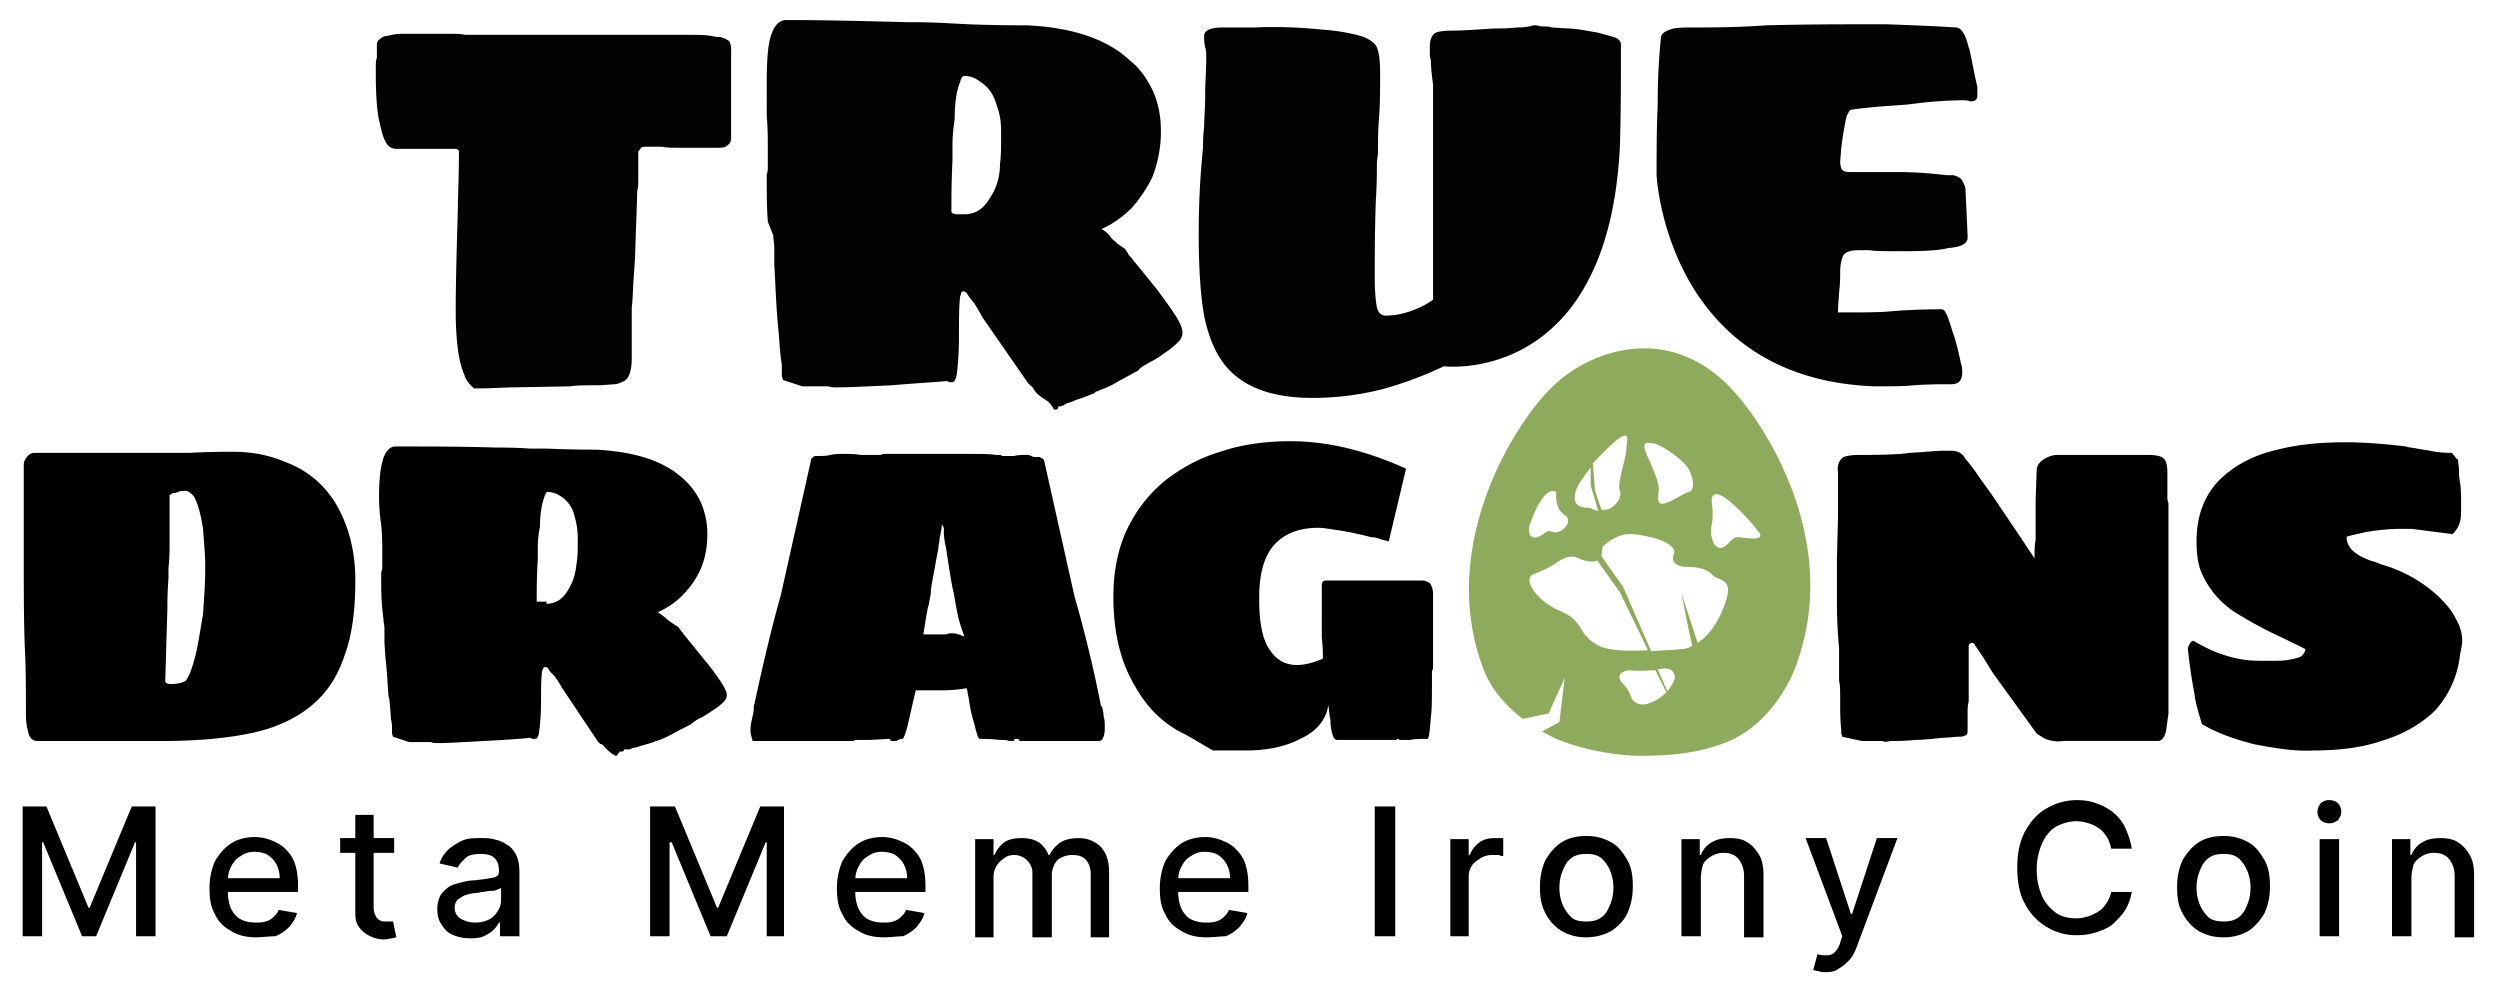 <svg width="101" height="40" fill="none" xmlns="http://www.w3.org/2000/svg"><path d="M.916 32.58h.96l1.701 4.094h.044l1.702-4.094h.96v5.245h-.786V34.03h-.043l-1.571 3.795h-.567l-1.57-3.795H1.7v3.795H.916V32.58ZM10.34 37.868c-.393 0-.742-.086-1.004-.256-.305-.17-.523-.384-.654-.682-.175-.299-.218-.64-.218-1.066 0-.384.087-.768.218-1.067.175-.298.393-.554.654-.724.262-.171.611-.256.96-.256.218 0 .437.042.655.127.218.086.392.171.567.342.174.17.305.34.393.597.087.256.13.554.13.895v.256H8.857v-.554H11.3c0-.213-.044-.384-.131-.555a1.014 1.014 0 0 0-.35-.383c-.13-.086-.348-.128-.523-.128a.891.891 0 0 0-.567.17c-.174.085-.305.256-.393.427-.087.17-.13.34-.13.554v.47c0 .255.043.468.13.681.088.171.219.342.393.427.175.085.35.128.61.128.132 0 .263 0 .393-.043a.707.707 0 0 0 .306-.17c.087-.086.175-.171.218-.299l.742.128c-.044.213-.175.384-.306.554-.174.17-.349.299-.567.384-.262 0-.523.043-.785.043ZM15.924 33.86v.596h-2.181v-.597h2.181Zm-1.614-.939h.785v3.753c0 .128.044.256.088.34a.336.336 0 0 0 .174.171c.087.043.131.043.218.043h.305l.132.64c-.044 0-.131.042-.175.042-.087 0-.174.043-.305.043a1.23 1.23 0 0 1-.568-.128 1.104 1.104 0 0 1-.436-.341c-.13-.17-.174-.341-.174-.597v-3.966h-.044ZM19.022 37.91c-.262 0-.48-.042-.698-.127-.218-.086-.35-.214-.48-.427-.13-.17-.175-.384-.175-.64 0-.213.044-.383.131-.554.088-.128.218-.256.35-.341.13-.085.305-.128.48-.17.174-.043.348-.086.566-.086.262-.043.437-.043.568-.085.13 0 .261-.043.305-.085.087-.043.087-.129.087-.214 0-.213-.043-.383-.174-.511s-.306-.171-.567-.171c-.262 0-.48.043-.611.17-.131.129-.262.256-.306.384l-.741-.17c.087-.256.218-.427.392-.597.175-.128.35-.256.567-.341.219-.086.437-.086.699-.086.174 0 .349 0 .523.043.175.043.35.085.524.213.174.085.305.256.392.427.088.17.131.426.131.682v2.601H20.2v-.554h-.044c-.043.085-.13.213-.218.298-.087.086-.218.17-.392.256-.088.043-.262.085-.524.085Zm.174-.64c.219 0 .393-.042.568-.127.174-.085.261-.213.349-.341a.809.809 0 0 0 .13-.427v-.511c-.043.042-.087.042-.174.085-.087.043-.174.043-.262.043-.087 0-.218.042-.305.042s-.175.043-.262.043c-.13 0-.305.042-.436.085-.131.043-.218.128-.306.17a.478.478 0 0 0-.13.342c0 .17.087.34.218.426.218.128.392.17.61.17ZM26.308 32.58h.96l1.701 4.094h.044l1.701-4.094h.96v5.245h-.698V34.03h-.043l-1.571 3.795h-.654l-1.571-3.795h-.087v3.795h-.786V32.58h.044ZM35.688 37.868c-.393 0-.742-.086-1.003-.256-.306-.17-.524-.384-.655-.682-.174-.299-.218-.64-.218-1.066 0-.384.087-.768.218-1.067.175-.298.393-.554.655-.724.261-.171.61-.256.96-.256.218 0 .436.042.654.127.218.086.392.171.567.342.175.17.305.34.393.597.087.256.13.554.13.895v.256h-3.184v-.554h2.443c0-.213-.044-.384-.131-.555a1.016 1.016 0 0 0-.349-.383c-.13-.086-.35-.128-.524-.128a.891.891 0 0 0-.567.17c-.174.085-.305.256-.392.427-.088.17-.131.34-.131.554v.47c0 .255.043.468.13.681.088.171.219.342.393.427.175.085.35.128.611.128.13 0 .262 0 .393-.043a.708.708 0 0 0 .305-.17c.087-.086.175-.171.218-.299l.742.128c-.044.213-.175.384-.305.554-.175.17-.35.299-.568.384-.218 0-.48.043-.785.043ZM39.397 37.825v-3.923h.741v.64h.044c.087-.214.218-.384.392-.512.175-.128.437-.17.699-.17.261 0 .48.042.698.17.174.128.305.298.392.512h.044c.087-.214.262-.384.436-.512.218-.128.48-.17.742-.17.349 0 .654.127.872.34.218.214.35.555.35 1.024v2.644h-.742v-2.559c0-.256-.087-.469-.218-.597s-.306-.17-.524-.17a.96.96 0 0 0-.61.213.912.912 0 0 0-.219.597v2.516h-.785v-2.602a.699.699 0 0 0-.218-.511.73.73 0 0 0-.524-.213c-.13 0-.305.042-.392.127-.131.086-.219.171-.306.299a.845.845 0 0 0-.13.47v2.43h-.742v-.043ZM48.733 37.868c-.393 0-.742-.086-1.003-.256-.306-.17-.524-.384-.655-.682-.174-.299-.218-.64-.218-1.066 0-.384.087-.768.218-1.067.175-.298.393-.554.654-.724.262-.171.611-.256.96-.256.218 0 .437.042.655.127.218.086.392.171.567.342.174.17.305.34.393.597.087.256.13.554.13.895v.256H47.25v-.554h2.443c0-.213-.044-.384-.131-.555a1.015 1.015 0 0 0-.35-.383c-.13-.086-.348-.128-.523-.128a.891.891 0 0 0-.567.17c-.174.085-.305.256-.392.427-.088.17-.131.34-.131.554v.47c0 .255.043.468.13.681.088.171.219.342.393.427.175.085.35.128.611.128.13 0 .262 0 .393-.043a.707.707 0 0 0 .305-.17c.087-.086.175-.171.218-.299l.742.128c-.044.213-.175.384-.306.554-.174.17-.349.299-.567.384-.218 0-.48.043-.785.043ZM56.368 32.58v5.245h-.829V32.58h.829ZM58.593 37.825v-3.923h.742v.64h.043c.088-.214.218-.384.393-.512.175-.128.393-.17.61-.17h.35v.724c-.044 0-.087 0-.175-.042h-.261a.895.895 0 0 0-.48.127c-.131.086-.262.171-.35.299a.845.845 0 0 0-.13.47v2.387h-.742ZM64.09 37.868c-.392 0-.698-.086-1.003-.256a1.804 1.804 0 0 1-.655-.725c-.174-.341-.218-.64-.218-1.066 0-.426.087-.768.218-1.066.175-.299.393-.555.655-.725.262-.17.61-.256 1.003-.256.393 0 .698.085 1.004.256.305.17.48.426.654.725.175.298.218.682.218 1.066 0 .426-.087.768-.218 1.066-.13.298-.392.554-.654.725-.306.17-.655.256-1.004.256Zm0-.64c.262 0 .436-.043.611-.17.175-.128.262-.299.35-.512.086-.213.13-.427.13-.682 0-.256-.044-.47-.13-.683a1.533 1.533 0 0 0-.35-.511c-.174-.128-.349-.171-.61-.171-.262 0-.437.043-.611.17-.175.128-.262.299-.35.512-.087.214-.13.427-.13.683 0 .255.043.469.13.682.088.213.219.384.35.512.13.127.349.17.61.17ZM68.715 35.48v2.345h-.785v-3.923h.741v.64h.044a1 1 0 0 1 .436-.512c.218-.128.436-.17.742-.17.262 0 .523.042.698.17.218.128.349.298.48.512.13.213.174.511.174.81v2.516h-.785v-2.474c0-.298-.087-.511-.218-.682-.131-.17-.35-.256-.61-.256a.895.895 0 0 0-.48.128c-.132.085-.263.17-.35.341-.044.171-.087.342-.087.555ZM73.776 39.275c-.131 0-.218 0-.306-.043-.087 0-.174-.042-.218-.042l.175-.64c.13.043.261.043.392.043a.4.4 0 0 0 .306-.128.82.82 0 0 0 .218-.384l.087-.256-1.483-3.966h.829l1.003 3.07h.044l1.003-3.07h.83l-1.659 4.435c-.087.214-.174.384-.305.512s-.262.256-.436.341c-.088.085-.262.128-.48.128ZM86.123 34.286h-.83c-.043-.17-.087-.341-.174-.47-.087-.127-.174-.255-.305-.34-.131-.086-.262-.171-.436-.214a1.599 1.599 0 0 0-.48-.085c-.306 0-.568.085-.83.213-.261.17-.436.384-.567.682-.13.299-.218.64-.218 1.067 0 .426.088.767.218 1.066.131.298.35.511.568.682.261.17.523.213.829.213.174 0 .349-.042.48-.085.13-.043.305-.128.436-.213.13-.086.218-.213.305-.341a1.26 1.26 0 0 0 .175-.427h.829a2.07 2.07 0 0 1-.262.725c-.131.213-.306.384-.48.554-.174.171-.436.256-.654.342a2.594 2.594 0 0 1-.83.127 2.27 2.27 0 0 1-1.221-.34 2.313 2.313 0 0 1-.873-.939c-.218-.384-.305-.895-.305-1.45 0-.554.087-1.023.305-1.45.219-.383.48-.724.873-.938a2.386 2.386 0 0 1 1.222-.34c.305 0 .567.042.785.127.262.085.48.213.654.341.218.17.35.341.48.554.175.384.262.64.306.939ZM89.831 37.868c-.393 0-.698-.086-1.003-.256a1.804 1.804 0 0 1-.655-.725c-.174-.298-.218-.64-.218-1.066 0-.426.087-.768.218-1.066.175-.299.393-.555.655-.725.261-.17.61-.256 1.003-.256.393 0 .698.085 1.004.256.305.17.48.426.654.725.174.298.218.682.218 1.066 0 .426-.087.768-.218 1.066-.175.298-.393.554-.654.725-.306.17-.611.256-1.004.256Zm0-.64c.262 0 .436-.043.61-.17.175-.128.263-.299.35-.512.087-.213.13-.427.13-.682 0-.256-.043-.47-.13-.683a1.53 1.53 0 0 0-.35-.511c-.174-.128-.348-.171-.61-.171s-.436.043-.61.17c-.175.128-.263.299-.35.512-.087.214-.13.427-.13.683 0 .255.043.469.13.682.088.213.218.384.35.512.13.127.392.17.61.17ZM94.107 33.262a.502.502 0 0 1-.35-.128.478.478 0 0 1-.13-.34c0-.129.043-.214.13-.342a.502.502 0 0 1 .35-.128c.13 0 .261.043.349.128.087.085.13.213.13.341 0 .128-.043.213-.13.341-.131.086-.219.128-.35.128Zm-.393 4.563v-3.923h.785v3.923h-.785ZM97.422 35.48v2.345h-.785v-3.923h.742v.64h.043c.088-.214.219-.384.437-.512s.436-.17.741-.17c.262 0 .524.042.698.17.219.128.35.298.48.512.131.213.175.511.175.81v2.516h-.785v-2.474c0-.298-.088-.511-.219-.682-.13-.17-.349-.256-.61-.256a.895.895 0 0 0-.48.128c-.131.085-.262.17-.35.341-.043.171-.087.342-.087.555Z" fill="#000"/><path d="M18.76 15.139c-.218-.47-.349-1.322-.349-2.602 0-1.194.044-2.601.087-4.136 0-.512.044-1.28.044-2.303l-.087-.085h-2.443a.454.454 0 0 1-.437-.299c-.13-.213-.174-.511-.261-.853-.088-.426-.131-1.066-.131-1.833v-.341c0-.128 0-.256.043-.342v-.554c0-.085.044-.17.131-.213a.4.4 0 0 1 .306-.128 2.17 2.17 0 0 1 .654-.085h1.658c.349 0 .654 0 .829.042h8.769c.567 0 .96 0 1.135.043.087 0 .174.043.305.043.13 0 .218.042.305.085.088.042.175.085.175.17.044.086.044.171.044.299v3.54c0 .17-.088.255-.219.34-.087.043-.218.043-.349.043H27.53c-.35 0-.611 0-.786-.043h-.654c-.131 0-.218.043-.218.086 0 0 0 .042-.044.042 0 .043-.043.043-.043.086v1.066c0 .213 0 .384-.044.512 0 .426-.044 1.321-.087 2.729l-.044.64c-.044.596-.044 1.023-.087 1.321v2.047c0 .47-.088.81-.306.938-.174.086-.305.128-.392.128l-.567.043c-.568 0-.96 0-1.222.043l-2.312.042c-.306 0-.83.043-1.571.043-.131-.128-.305-.256-.393-.554ZM42.363 16.247l-.043-.042c-.218-.128-.393-.256-.524-.427-.044-.085-.087-.128-.087-.128 0-.042-.044-.042-.044-.042l-.043-.043-.088-.085-1.832-2.644a9.87 9.87 0 0 0-.35-.597c-.086-.086-.174-.213-.26-.341-.044-.086-.132-.128-.175-.128-.044 0-.088.042-.088.085 0 .043-.043.085-.043.17-.044.384-.044.896-.044 1.578 0 .64-.044 1.152-.087 1.536-.044.17-.087.298-.175.298h-.13c-.044 0-.044-.042-.088-.042-.48.042-1.221.085-2.225.17-.96.043-1.701.085-2.225.085-.13 0-.262 0-.349-.042h-1.047l-.785-.256-.044-.17v-.256c0-.086 0-.257-.044-.47-.087-.895-.087-1.236-.087-1.023a34.11 34.11 0 0 1-.13-1.92l-.044-.81v-.682c0-.213-.044-.383-.044-.511l-.218-.555c-.044-.597-.044-1.151-.044-1.663v-.255c.044-.086.044-.214.044-.427v-.64c0-.298 0-.725-.044-1.322V3.326c0-.81.044-1.407.131-1.748.131-.512.35-.768.655-.768 1.614 0 3.228.043 4.886.086.349 0 .916 0 1.658.042l.829.043c1.134.042 1.92.042 2.356.042 1.832.086 3.228.555 4.144 1.408.437.34.742.81.96 1.279.218.512.306 1.023.306 1.62 0 .64-.131 1.28-.35 1.834a5.6 5.6 0 0 1-.828 1.237c-.35.341-.742.64-1.222.853a.998.998 0 0 1 .35.298c.043.086.174.17.305.299l.305.213c.044.085.087.128.13.213.044.086.132.128.175.213l1.004 1.237c.436.597.741 1.024.872 1.28.087.17.131.34.131.426a.516.516 0 0 1-.174.384 3.01 3.01 0 0 1-.524.426c-.174.128-.349.256-.61.384-.219.128-.393.213-.48.341l-.786.427c-.262.17-.567.298-.916.426 0 0-.044 0-.044.043 0 0-.043.042-.087.042a6.647 6.647 0 0 1-.698.256 1.502 1.502 0 0 1-.35.128c-.043.043-.086.043-.13.085-.044 0-.087.043-.13.043h-.088c0 .085-.044.128-.087.128h-.088c-.174-.299-.218-.299-.218-.299Zm-3.403-7.59c.437 0 .785-.213 1.047-.683.262-.383.393-.852.393-1.364.044-.299.044-.64.044-1.066v-.256c0-.341-.044-.682-.175-1.024-.13-.469-.349-.767-.698-.98a.959.959 0 0 0-.61-.214c-.088 0-.132.086-.175.256-.131.299-.218.81-.218 1.493a6.91 6.91 0 0 0-.088 1.023v.64c-.043.853-.043 1.535-.043 2.047v.042l.043.043.131.043h.35ZM58.331 14.797a14.7 14.7 0 0 1-2.53.939 11.54 11.54 0 0 1-2.749.34c-1.396 0-2.443-.298-3.185-.937-.61-.512-1.003-1.322-1.221-2.388-.131-.725-.218-1.834-.218-3.284 0-1.066.043-2.218.174-3.497 0-.213 0-.469.044-.853 0-.298.043-.725.043-1.279 0-.554.044-1.023.044-1.45 0-.213 0-.384-.044-.469-.043-.213-.043-.341-.043-.47 0-.212.261-.34.741-.34h1.31c.96-.043 1.832 0 2.704.085.611.043 1.047.128 1.396.213.393.086.655.256.786.427.13.213.174.597.174 1.108 0 .64 0 1.237-.043 1.791-.044.555-.044 1.024-.044 1.45 0 .086-.044.256-.044.47 0 .298 0 .767-.043 1.45-.044 1.279-.044 2.302-.044 3.155 0 .512.044.938.087 1.151.044.214.175.341.35.341.392 0 .828-.085 1.308-.298.306-.128.48-.256.611-.341v-8.7c-.044-.34-.087-.64-.087-.98-.044-.086-.044-.214-.044-.384v-.128c0-.256.044-.426.175-.554.087-.086.349-.128.741-.128.437 0 .96-.043 1.658-.086.218 0 .567 0 .96-.042.305 0 .524-.043.654-.086a.87.87 0 0 1 .306.043c.174 0 .305 0 .436.043l.655.042c.305 0 .741.086 1.221.171l.611.17c.13.043.218.086.262.171.043.043.043.128.043.213 0 1.322 0 2.687-.043 4.052-.48 9.68-7.112 8.87-7.112 8.87ZM66.926 7.079c0-.896 0-1.834.044-2.815 0-.98.043-1.876.13-2.729 0-.17.175-.298.524-.384.218-.042.567-.042 1.09-.042 1.179 0 2.052-.043 2.619-.086 1.745-.042 3.054-.042 3.926-.042h.96c1.222.042 2.138.085 2.792.128.218 0 .393.256.524.81.043.085.087.341.174.768.044.213.088.469.175.81v.384c0 .128-.087.213-.262.213-.044 0-.13-.043-.262-.043-.61 0-1.352.043-2.268.17l-1.178.086c-.48.043-.873.085-1.135.128-.043 0-.087.085-.174.256-.044.17-.131.597-.218 1.28l-.044.554c0 .17.044.298.087.34.044.043.131.086.306.086h1.963c.567 0 1.222.043 1.963.128h.262c.174.043.305.128.349.213.044.085.087.17.13.299l.088 1.919v.085c0 .256-.262.384-.785.426-.306.086-.916.128-1.745.128-.742 0-1.222 0-1.44-.042-.436 0-.698 0-.785.042-.175.043-.262.128-.306.256a1.933 1.933 0 0 0-.087.597c0 .17 0 .47-.044.81 0 .17-.043.427-.043.81.96 0 1.658 0 2.094-.042.48-.043 1.222-.085 2.094-.085.044 0 .131.042.175.17.087.128.174.47.349.981.087.299.174.64.261 1.066.044.085.044.213.044.341 0 .299-.13.47-.436.47-.393 0-.916 0-1.527.042-.35.043-.873.043-1.57.043-8.421-.299-8.814-8.53-8.814-8.53Z" fill="#030303"/><path d="M4.232 29.936H1.527c-.218 0-.349-.128-.393-.384a2.615 2.615 0 0 1-.087-.682c0-1.024 0-1.92-.044-2.687C.96 25.032.96 23.838.96 22.601v-3.838c0-.085.043-.213.13-.298a.38.38 0 0 1 .306-.17H7.68c.741-.043 1.308-.043 1.745-.043.742 0 1.44.128 2.138.426.785.299 1.44.81 1.92 1.535.566.896.872 1.962.872 3.241 0 1.194-.131 2.218-.436 3.028-.262.81-.699 1.492-1.31 2.004-.61.512-1.396.896-2.355 1.109-.96.213-2.182.341-3.665.341H4.232Zm2.661-2.303c.088 0 .218 0 .393-.042.044 0 .087-.043.13-.043.044 0 .044-.043.088-.043.131-.17.262-.511.393-1.023.087-.341.174-.896.305-1.663.044-.683.087-1.237.087-1.749v-.34c0-.3-.043-.768-.087-1.365-.087-.597-.218-1.024-.349-1.28-.13-.17-.262-.256-.349-.256-.087 0-.218 0-.305.043-.088.043-.131.043-.175.043-.043 0-.087.042-.174.085v2.09c0 .17 0 .469-.044.852v.427c-.044.597-.044.98-.044 1.236l-.087 2.943c.087.085.131.085.218.085ZM24.912 30.533h-.044c-.174-.085-.305-.213-.436-.341-.044-.043-.044-.085-.087-.085 0-.043-.044-.043-.044-.043h-.044l-.087-.085-1.483-2.218a2.856 2.856 0 0 0-.306-.469c-.087-.085-.174-.17-.218-.256-.043-.085-.087-.085-.13-.085-.044 0-.044 0-.088.043 0 .042-.044.085-.044.128-.043.298-.043.724-.043 1.279 0 .512-.044.938-.087 1.236-.044.171-.088.214-.175.214h-.087c-.044 0-.044-.043-.087-.043-.393.043-1.047.085-1.876.128-.786.043-1.44.085-1.833.085-.13 0-.218 0-.305-.042h-.873l-.654-.213-.044-.128v-.214c0-.085 0-.213-.043-.383-.044-.725-.088-.981-.088-.853-.043-.299-.043-.81-.13-1.578l-.044-.64v-.554c0-.17-.044-.299-.044-.427l-.043-.383c-.044-.47-.044-.939-.044-1.322V23.113c.043-.085.043-.17.043-.341v-.512c0-.256 0-.597-.043-1.066a7.158 7.158 0 0 1-.087-1.109c0-.64.043-1.108.13-1.407.088-.426.306-.64.524-.64 1.352 0 2.705 0 4.058.043.305 0 .785 0 1.396.043h.698c.96.042 1.614.042 1.963.042 1.527.086 2.661.427 3.447 1.11.349.298.61.639.785 1.023a3.2 3.2 0 0 1 .262 1.279c0 .512-.088 1.023-.306 1.492a3.7 3.7 0 0 1-.698.981 3.2 3.2 0 0 1-1.003.683c.087.042.174.127.305.213.044.042.131.128.262.213l.262.17c.043.043.087.128.13.171.044.043.088.128.131.17l.83 1.024c.392.47.61.81.741 1.024.087.17.131.255.131.34a.383.383 0 0 1-.13.3c-.088.084-.219.212-.437.34-.131.086-.306.214-.48.299a1.53 1.53 0 0 0-.393.256l-.654.34c-.218.129-.48.257-.742.342h-.043s-.044.043-.088.043c-.087.042-.261.085-.567.17-.044.043-.174.043-.305.086-.044.042-.088.042-.131.042h-.175c0 .043-.043.085-.087.085h-.087l-.131.171Zm-2.836-6.14c.349 0 .654-.171.873-.555.218-.341.305-.682.349-1.109.043-.256.043-.511.043-.853v-.17a3.12 3.12 0 0 0-.13-.853 1.275 1.275 0 0 0-.568-.81.95.95 0 0 0-.523-.17c-.044 0-.088.084-.131.212-.088.256-.175.64-.175 1.194a4.206 4.206 0 0 0-.087.81v.512c-.044.683-.044 1.237-.044 1.663v.043h.393v.085ZM30.409 29.936s-.044-.128-.087-.341v-.17c0-.129.043-.3.087-.512.044-.171.044-.256.044-.342 0-.085.043-.17.043-.213.35-1.62.698-3.07 1.047-4.307l1.222-5.458c0-.043 0-.043.044-.085.043-.043.087-.086.13-.086h.131c.131 0 .306 0 .48-.043.175-.042.35-.042.48-.042.262 0 .524 0 .742.043h.742c.043 0 .087 0 .174-.043H38.917c.654 0 1.09 0 1.308.043h.131c.044 0 .088 0 .131.042h.48c.175-.043.306-.043.48-.043a.4.4 0 0 1 .218.043c.087.043.131.043.218.043h.131c.044.043.087.043.131.085a.13.13 0 0 1 .044.085l1.221 5.459a52.338 52.338 0 0 1 1.047 4.307c0 .085.044.128.088.213 0 .085.043.17.043.341.044.128.044.256.044.341v.17c0 .171-.044.3-.087.385-.044.085-.131.085-.218.085H41.184v-.043c-.043-.042-.087-.042-.174-.042l-.044.042c0 .043 0 .043-.044.043h-.174c-.044-.043-.175-.043-.349-.043-.35-.042-.654-.042-.829-.042-.087-.085-.13-.299-.218-.64a6.035 6.035 0 0 1-.218-1.023c-.044-.17-.044-.299-.087-.384a5.675 5.675 0 0 1-.96.085h-1.091l-.13.555c-.175.767-.263 1.236-.394 1.407-.043 0-.087 0-.174.042-.044 0-.044.043-.087.043h-.088c-.087 0-.13 0-.174-.043.043-.042 0-.042-.044-.042l-.785.042h-.567c-.044.043-.087.043-.175.043H30.41Zm8.29-5.075c-.044-.17-.088-.469-.175-.938-.044-.128-.087-.426-.175-.938l-.13-.853a3.276 3.276 0 0 1-.088-.597v-.213c-.043-.043-.043-.128-.043-.17v-.086.085c0 .043 0 .086-.044.086v.085l-.044.213c0 .085-.043.17-.043.256 0 .085-.044.213-.044.341l-.087.47c-.131.724-.218 1.15-.218 1.279 0 .128-.044.298-.087.554-.044.085-.044.213-.088.384l-.13.81h.916l.13-.043h.044c.13 0 .262 0 .305.043.044 0 .088 0 .131.043.044 0 .088.042.131.042-.218-.597-.262-.853-.262-.853ZM48.995 30.32s-.35-.213-1.09-.64c-.83-.384-1.528-1.023-2.052-1.961-.61-1.024-.872-2.218-.872-3.625 0-.981.175-1.877.523-2.644a5.757 5.757 0 0 1 1.528-2.004c.654-.512 1.396-.939 2.268-1.194.873-.299 1.833-.427 2.836-.427 1.527 0 3.054.384 4.668 1.109l-.698 2.942c-.087-.042-.174-.042-.305-.085-.131-.043-.218-.085-.393-.085a12.777 12.777 0 0 0-1.44-.299c-.305-.042-.523-.085-.698-.085-.741 0-1.309.213-1.701.597-.48.47-.698 1.194-.698 2.26 0 .98.13 1.663.436 2.09.262.384.61.597 1.09.597.306 0 .655-.086 1.048-.256 0-.17 0-.47-.044-.853V23.71c0-.085 0-.17.044-.213.044-.043.087-.043.174-.043h3.883c.175.043.262.085.306.17a.788.788 0 0 1 .087.342v3.028c0 .042-.044.085-.044.17v.256c0 .725 0 1.237-.043 1.535-.044.47-.044.768-.131.896-.306 0-.524 0-.698.042h-.393.131-.175l-.043-.042h-.044l-.043.042h-2.399c-.045 0-.088-.042-.132-.085a1.951 1.951 0 0 1-.13-.725c-.044-.128-.044-.341-.088-.597-.087.597-.48 1.066-1.134 1.365-.568.298-1.31.469-2.182.469h-1.352ZM76.045 29.936h-.829l-.786-.17-.043-.128v-.171c-.044-.341-.044-.725-.044-1.194 0-.341 0-.597-.044-.768v-1.322a20.416 20.416 0 0 1-.087-1.748v-1.834l.044-1.748v-1.791c-.044-.256.043-.47.218-.597.13-.043.305-.085.61-.085.437 0 1.004 0 1.702-.043l.393-.043c.698-.042 1.134-.085 1.309-.085h.349c.174 0 .261.043.349.085.043.043.13.085.174.17.044.086.088.129.131.171.131.171.306.384.436.597.219.299.393.555.524.725l1.178 1.749.567.853c0-.299 0-.555.044-.725v-1.62l.043-1.237c0-.086.044-.171.044-.171 0-.043.044-.043.044-.085.043 0 .043-.043.043-.043.131-.128.306-.213.437-.256.13-.043.218-.043.305-.043h3.621c.306 0 .524.043.611.128.13.086.174.299.174.598V20.17l.044.17v8.487l-.087.639c-.044.256-.131.426-.306.469H83.33c-.218.043-.48 0-.698-.085a4.02 4.02 0 0 1-.349-.213l-1.788-2.474-.393-.64-.262-.383c-.043-.043-.043-.086-.087-.128l-.044-.043c-.087 0-.174.043-.174.128V28.358c-.044.128-.044.299-.044.512V29.552c0 .085-.043.17-.13.17-.044.043-.175.043-.306.043-.393.043-.742.043-.96.086-.13 0-.393.042-.742.042-.349.043-.698.043-1.003.043-.13.043-.218.043-.305 0ZM91.053 30.064c-.83-.213-1.527-.47-2.094-.81-.131-.427-.262-.853-.306-1.237a21.713 21.713 0 0 1-.262-1.791v-.043c.044-.128.088-.256.218-.298.437.256.873.469 1.31.597.392.128.872.213 1.352.213h.742a2.8 2.8 0 0 0 .828-.128c.175-.043.262-.17.306-.341l-.96-.47a16.647 16.647 0 0 1-1.963-1.065 3.642 3.642 0 0 1-1.31-1.62c-.13-.342-.174-.768-.174-1.195 0-1.023.306-1.876.96-2.516.567-.554 1.353-.98 2.313-1.194.828-.213 1.745-.298 2.748-.298.61 0 1.396.042 2.443.17.088.043.262.043.437.086l.523.085c.393.085.698.085.873.085 0 0 .043 0 .043.043l.088.085c.043.085.087.128.13.128l.044.384c0 .17 0 .341.044.554.043.299.043.597.043.938 0 .299 0 .512-.043.64a1.018 1.018 0 0 1-.306.512l-1.657-.213h-.437c-.392 0-.872.042-1.396.128l-.567.128c-.131.042-.218.042-.218.085 0 .298.174.554.567.767.174.086.349.17.523.214.175.042.306.127.35.127a5.67 5.67 0 0 1 2.268 1.28c.306.298.524.554.698.895.175.299.262.597.262.896 0 .17-.044.341-.087.554a3.98 3.98 0 0 1-1.004 2.26c-.567.555-1.309.981-2.181 1.237-.742.256-1.658.384-2.749.384-.698.043-1.527-.085-2.4-.256Z" fill="#000"/><path d="M70.242 16.034c-1.265-1.535-2.705-1.961-3.796-1.961-1.483 0-2.792.682-3.62 1.45-1.44 1.279-4.8 6.353-2.924 11.428.262.725.742 1.407 1.614 2.09l1.047-.214.655-1.45L63 29.17l-.699.383c.131.085.262.128.393.213.785.384 2.313.768 3.621.768 1.615 0 2.574-.213 3.447-.554 1.483-.597 2.487-2.09 2.88-3.326 1.614-4.734-1.135-9.126-2.4-10.619Zm-3.447 1.877c.218 0 1.222.64 1.44 1.066.218.426.218.852 0 .895-.218.043-.654.384-1.003.47-.35.085-.219-.342-.219-.64 0-.299-.48-1.323-.48-1.323-.261-.64.044-.469.262-.469Zm-1.309-.256c.393-.214.219.213.219.511 0 .299-.393 1.408-.262 1.663.13.256-.262.768-.611.768h-.13l-.263-.768-.087-1.108c.436-.47.916-.939 1.134-1.066Zm-1.832 2.217c.044-.213.305-.597.61-.98v.724l.306 1.024c-.218-.043-.349-.128-.349-.128-.436 0-.698-.128-.567-.64Zm-1.876 1.407c.567-1.705 1.09-1.492 1.09-1.364 0 .128-.043.64.35.895.392.256-.175.81-.48.683-.306-.128-.306.128-.655.213-.392.085-.305-.427-.305-.427Zm1.265 3.412c-.916-.384-1.57-1.28-1.09-1.493 0 0 .567-.213.872-.426.305-.213.61-.384.96-.213.262.128.61.17.742.085l.916 1.28 1.134 2.345c-.872.042-1.745.042-2.181-.299-.655-.426-.437-.895-1.353-1.28Zm3.185 3.753c-.48-.171-.218-.384-.654-.81-.437-.47.218-.555.218-.555s.436.043.916 0h.174l.437.895c-.306.299-.785.555-1.09.47Zm1.134-.512-.392-.896c.349-.042.61-.085.698.299 0 .128-.131.384-.306.597Zm2.444-3.966c-.088.469-.48 1.535-1.222 2.004l-.654-2.004s.261 1.364.436 2.132a1.012 1.012 0 0 1-.48.128c-.349.043-.785.043-1.178.085l-1.134-2.601-.873-1.237.044-.383c.13-.128.349-.299.567-.384.392-.213.829-.128 1.396 0s1.047.426.916.682c-.13.299.088.512.524.512.436 0 .785.085 1.003.298.218.256.742.17.655.768Zm.48-2.26c-.393-.043-.393.34-.742.426-.35.043-.48-.554-.393-.938.088-.384 0-.938 0-.938 0-.938 1.44.64 1.833 1.151.436.47-.306.341-.698.299Z" fill="#8EAA5C"/></svg>